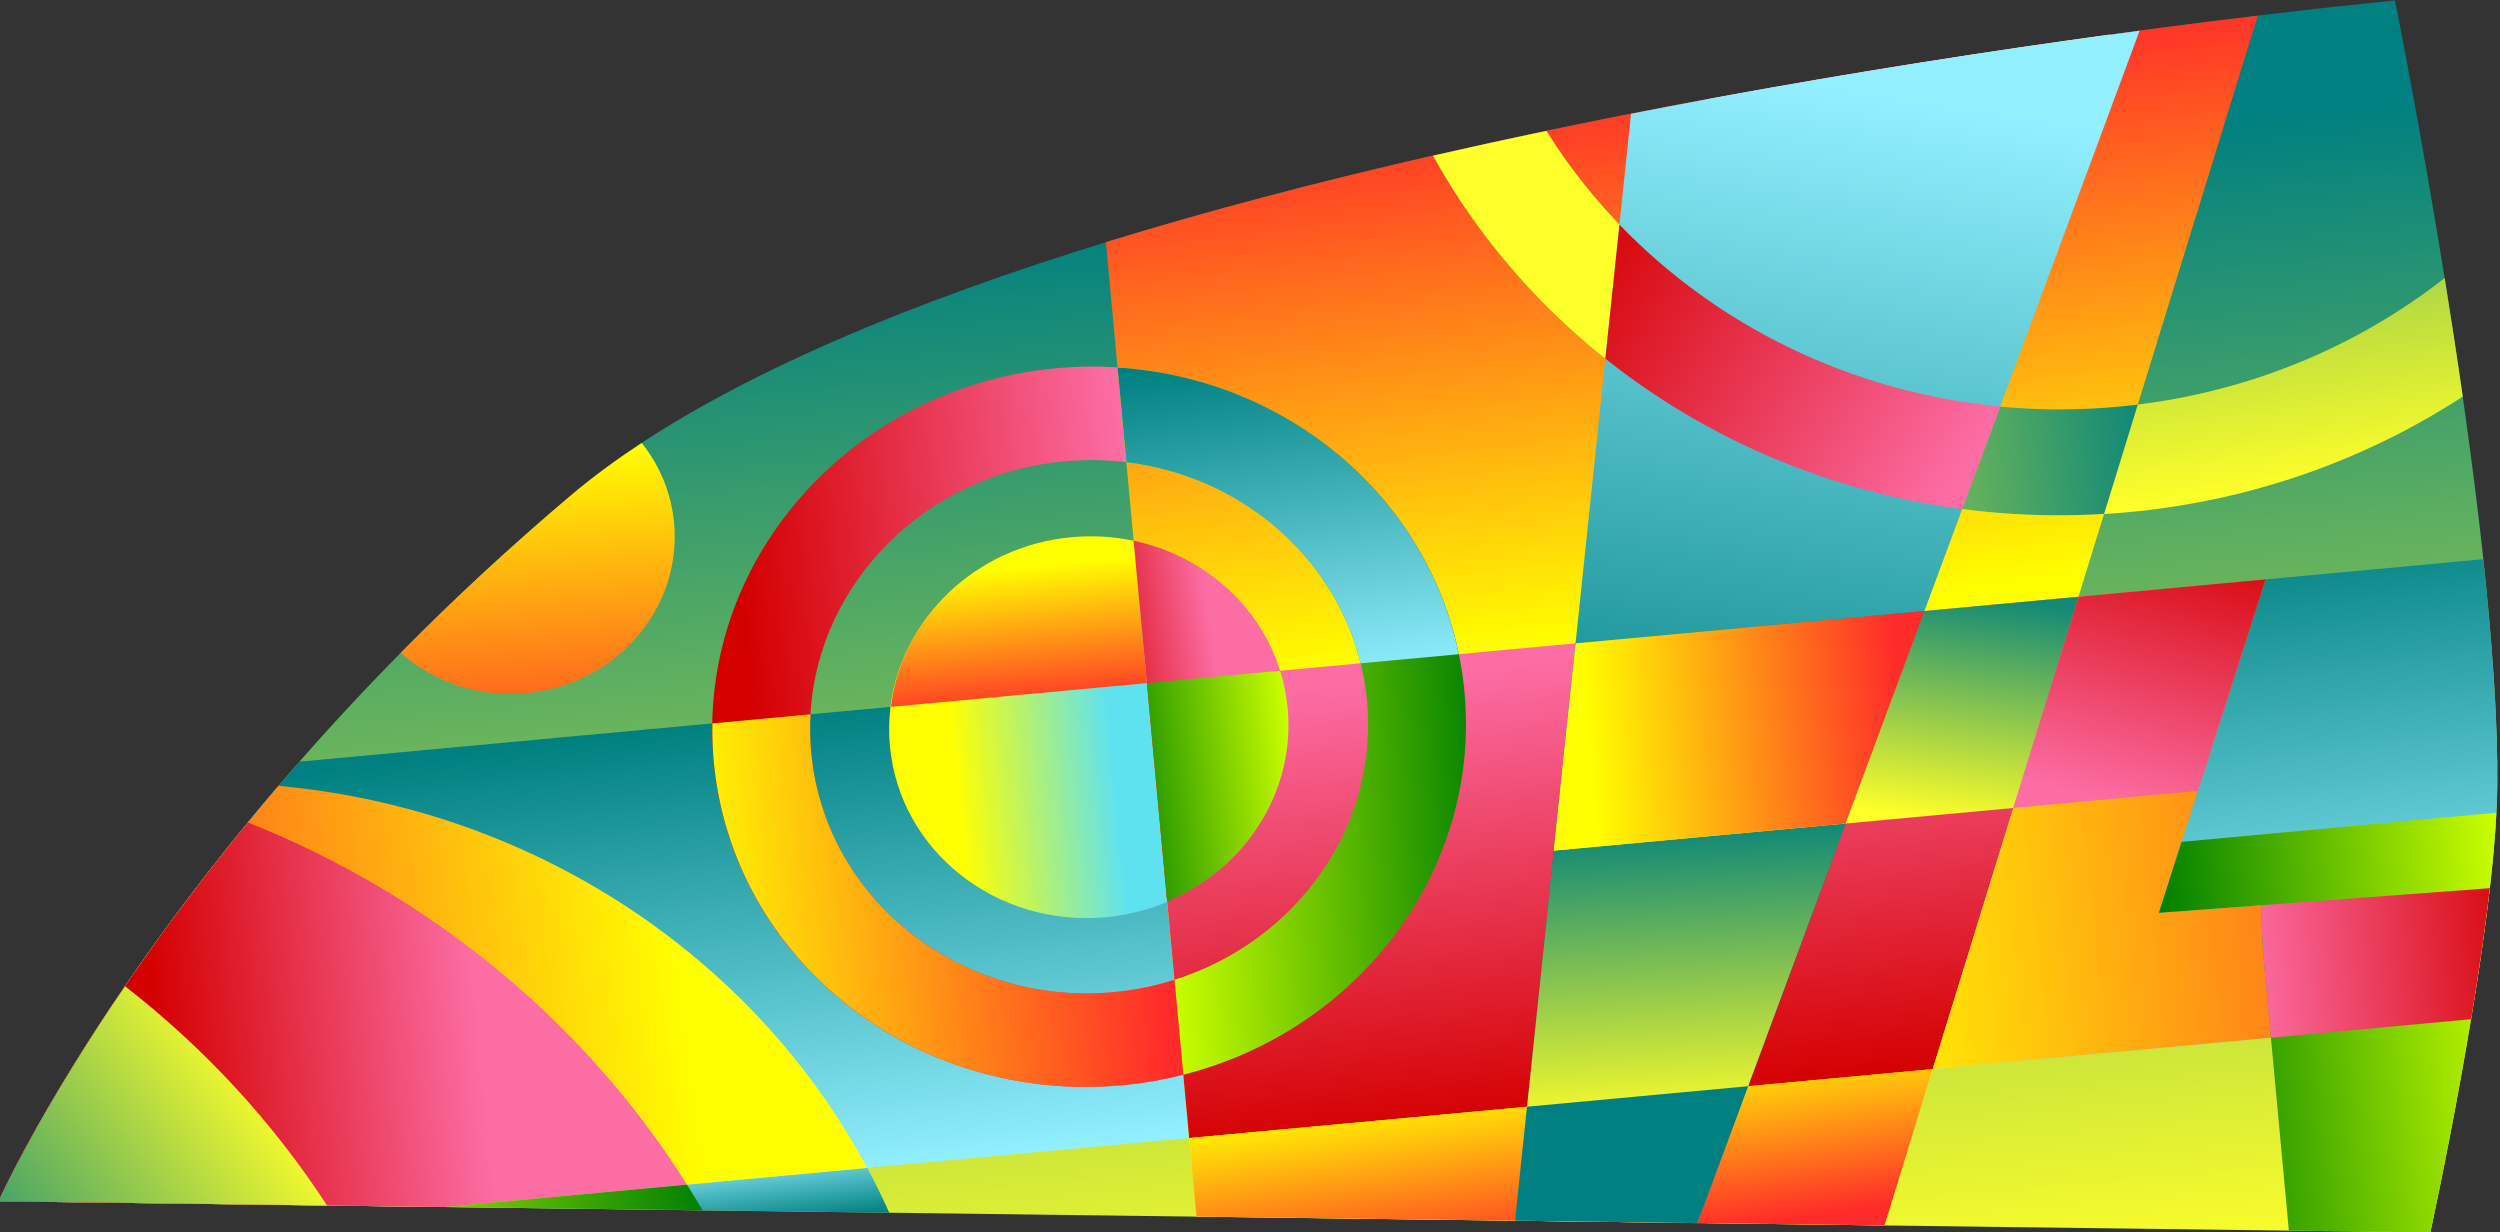 <svg xmlns="http://www.w3.org/2000/svg" viewBox="0 0 329.218 162.265" xmlns:xlink="http://www.w3.org/1999/xlink">
<rect x="0" y="0" width="329.218" height="162.265" fill="#333333" stroke="none"/>
<defs>
<linearGradient gradientTransform="matrix(1.25 0 0 1.25 -131.33 -135.82)" id="linearGradient44695" xlink:href="#linearGradient5180" y1="433.2" y2="375.82" gradientUnits="userSpaceOnUse" x2="0"/>
<linearGradient id="linearGradient44693" xlink:href="#linearGradient4416" y1="369.34" y2="312.92" gradientUnits="userSpaceOnUse" x2="0"/>
<linearGradient gradientTransform="translate(0 -61.423)" id="linearGradient44717" xlink:href="#linearGradient5914" y1="327.75" y2="390.06" x1="481.59" gradientUnits="userSpaceOnUse" x2="517.2"/>
<linearGradient id="linearGradient44691" xlink:href="#linearGradient4382" y1="283.24" y2="406.09" x1="496.72" gradientUnits="userSpaceOnUse" x2="502.06"/>
<linearGradient id="linearGradient44689" xlink:href="#linearGradient5655" y1="664.62" y2="578.38" x1="597.35" gradientUnits="userSpaceOnUse" x2="596.72"/>
<linearGradient id="linearGradient44685" xlink:href="#linearGradient3828" y1="516.69" y2="519.21" x1="625.68" gradientUnits="userSpaceOnUse" x2="563.99"/>
<linearGradient id="linearGradient5655">
<stop offset="0" stop-color="#148a76"/>
<stop offset="1" stop-color="#ffff29"/>
</linearGradient>
<linearGradient gradientTransform="matrix(1.894 0 0 1.894 -356.08 -245.61)" id="linearGradient44687" xlink:href="#linearGradient5655" y1="479.22" y2="480.88" x1="549.88" gradientUnits="userSpaceOnUse" x2="495.72"/>
<linearGradient id="linearGradient44697" xlink:href="#linearGradient4382" y1="736.18" y2="601.96" x1="530.8" gradientUnits="userSpaceOnUse" x2="528.71"/>
<linearGradient id="linearGradient44699" xlink:href="#linearGradient3828" y1="584.05" y2="619.93" x1="529.37" gradientUnits="userSpaceOnUse" x2="663.45"/>
<linearGradient gradientTransform="translate(98.627 -235.93)" id="linearGradient44711" xlink:href="#linearGradient4382" y1="610.36" y2="612.25" x1="458.44" gradientUnits="userSpaceOnUse" x2="522.02"/>
<linearGradient id="linearGradient44715" xlink:href="#linearGradient4416" y1="676.26" y2="725.99" x1="495.38" gradientUnits="userSpaceOnUse" x2="494.75"/>
<linearGradient id="linearGradient44713" xlink:href="#linearGradient5180" y1="662.02" y2="721.69" x1="500.85" gradientUnits="userSpaceOnUse" x2="501.46"/>
<linearGradient id="linearGradient44709" xlink:href="#linearGradient4416" y1="655.78" y2="674.92" x1="529.66" gradientUnits="userSpaceOnUse" x2="579.51"/>
<linearGradient id="linearGradient44707" xlink:href="#linearGradient4382" y1="620.62" y2="565.43" x1="557.26" gradientUnits="userSpaceOnUse" x2="556.81"/>
<linearGradient id="linearGradient44701" xlink:href="#linearGradient5655" y1="579.64" y2="577.12" x1="531.26" gradientUnits="userSpaceOnUse" x2="479.02"/>
<linearGradient id="linearGradient44705" xlink:href="#linearGradient5655" y1="640.21" y2="630.41" x1="568.38" gradientUnits="userSpaceOnUse" x2="528.33"/>
<linearGradient id="linearGradient44703" xlink:href="#linearGradient4416" y1="636.29" y2="570.2" x1="594.21" gradientUnits="userSpaceOnUse" x2="640.79"/>
<linearGradient id="linearGradient44683" xlink:href="#linearGradient4382" y1="488.37" y2="405.91" x1="502.94" gradientUnits="userSpaceOnUse" x2="504.82"/>
<linearGradient id="linearGradient4416">
<stop offset="0" stop-color="#fc6da4"/>
<stop offset="1" stop-color="#d40000"/>
</linearGradient>
<linearGradient id="linearGradient44665" xlink:href="#linearGradient4416" y1="489.63" y2="421.65" gradientUnits="userSpaceOnUse" x2="0"/>
<linearGradient id="linearGradient44681" xlink:href="#linearGradient5180" y1="482.2" y2="514.69" x1="543.46" gradientUnits="userSpaceOnUse" x2="544.35"/>
<linearGradient id="linearGradient44663" xlink:href="#linearGradient3828" y1="455.75" y2="458.23" x1="569.31" gradientUnits="userSpaceOnUse" x2="484.55"/>
<linearGradient id="linearGradient3828">
<stop offset="0" stop-color="#008080"/>
<stop offset="1" stop-color="#92efff"/>
</linearGradient>
<linearGradient id="linearGradient44659" xlink:href="#linearGradient5914" y1="402.05" y2="400.71" x1="653.54" gradientUnits="userSpaceOnUse" x2="445.89"/>
<linearGradient id="linearGradient44661" xlink:href="#linearGradient3828" y1="401.19" y2="400.87" x1="475.55" gradientUnits="userSpaceOnUse" x2="488.77"/>
<linearGradient id="linearGradient5914">
<stop offset="0" stop-color="#008080"/>
<stop offset="1" stop-color="#ffff29"/>
</linearGradient>
<linearGradient id="linearGradient44667" xlink:href="#linearGradient4714" y1="438.17" y2="509.61" x1="554.63" gradientUnits="userSpaceOnUse" x2="555.1"/>
<linearGradient id="linearGradient4714">
<stop offset="0" stop-color="#ff0"/>
<stop offset="1" stop-color="#5fe2f0"/>
</linearGradient>
<linearGradient gradientTransform="matrix(.387 0 0 .387 347.76 286.01)" id="linearGradient44675" xlink:href="#linearGradient4382" y1="443.92" y2="443.91" x1="558.84" gradientUnits="userSpaceOnUse" x2="628.46"/>
<linearGradient id="linearGradient44679" xlink:href="#linearGradient4416" y1="502.97" y2="480.82" x1="562.63" gradientUnits="userSpaceOnUse" x2="561.48"/>
<linearGradient id="linearGradient44677" xlink:href="#linearGradient4382" y1="549.73" y2="548.25" x1="457.86" gradientUnits="userSpaceOnUse" x2="490.36"/>
<linearGradient id="linearGradient5180">
<stop offset="0" stop-color="#008000"/>
<stop offset="1" stop-color="#cf0"/>
</linearGradient>
<linearGradient id="linearGradient44673" xlink:href="#linearGradient5180" y1="548.17" y2="490.89" x1="560.22" gradientUnits="userSpaceOnUse" x2="562.1"/>
<linearGradient id="linearGradient44669" xlink:href="#linearGradient4382" y1="561.06" y2="564.61" x1="670.61" gradientUnits="userSpaceOnUse" x2="568.41"/>
<linearGradient id="linearGradient44671" xlink:href="#linearGradient4416" y1="566.32" y2="568.1" x1="565.27" gradientUnits="userSpaceOnUse" x2="483.37"/>
<linearGradient id="linearGradient4382">
<stop offset="0" stop-color="#ff2a2a"/>
<stop offset="1" stop-color="#ff0"/>
</linearGradient>
</defs>
<g transform="matrix(-.067 -.721 .755 -.07 -181.069 533.643)">
<path fill="url(#linearGradient44659)" d="m446.75,703.37 46.469-420.03c0,0 61.93,33.187 118.32,110.45 58.805,80.568 58.893,323.26 58.893,323.26 0,0-96.017,9.826-143.96,5.071-26.885-2.667-79.726-18.758-79.726-18.758z"/>
<path fill="url(#linearGradient44661)" d="m493.22,283.34-17.03,153.85c44.502-14.38 78.495-52.113 87.562-98.75-38.755-38.057-70.531-55.094-70.531-55.094z"/>
<path fill="url(#linearGradient44663)" d="m493.22,283.34-8.531,77.125v353.38c14.619,3.672 30.482,7.161 41.781,8.281 11.625,1.153 26.088,1.432 41.312,1.219v-380.88c-40.56-40.877-74.562-59.125-74.562-59.125z"/>
<path fill="url(#linearGradient44665)" d="m560.85,414.08c-36.154,0-65.469,29.314-65.469,65.469 0,36.154 29.314,65.469 65.469,65.469 36.154,0 65.469-29.314 65.469-65.469 0-36.154-29.314-65.469-65.469-65.469zm0,17c26.768,0 48.469,21.701 48.469,48.469 0,26.768-21.701,48.469-48.469,48.469-26.768,0-48.469-21.701-48.469-48.469 0-26.768 21.701-48.469 48.469-48.469z"/>
<path fill="url(#linearGradient44667)" d="m639.53,499.7c0,49.365-40.018,89.383-89.383,89.383-49.365,0-89.383-40.018-89.383-89.383 0-49.365 40.018-89.383 89.383-89.383 49.365,0 89.383,40.018 89.383,89.383z" transform="matrix(.387 0 0 .387 347.76 286.01)"/>
<path fill="url(#linearGradient44669)" d="m470.34,490.25-13.156,118.84 212.81,84c-1.15-41.38-5.47-128.98-21.68-202.84h-177.97z"/>
<path fill="url(#linearGradient44671)" d="m484.69,490.25v129.69l83.094,32.812v-162.5h-83.094z"/>
<path fill="url(#linearGradient44673)" d="m496.25,490.25c5.105,31.069 32.081,54.781 64.594,54.781 32.513,0 59.488-23.713 64.594-54.781h-17.312c-4.875,21.615-24.193,37.781-47.281,37.781-23.087,0-42.374-16.168-47.25-37.781h-17.344z"/>
<path fill="url(#linearGradient44675)" d="m567.78,445.62v44.625h26c1.094-3.366 1.688-6.956 1.688-10.688 0-16.741-11.897-30.721-27.688-33.938z"/>
<path fill="url(#linearGradient44677)" d="m470.34,490.25-13.156,118.84 27.5,10.844v-129.69z"/>
<path fill="#ffd5d5" d="m464.25,545.28-3.5,31.5 208.31,90.469c-.909-19.958-2.458-44.467-4.969-70.812l-199.84-51.16z"/>
<path fill="url(#linearGradient44679)" d="m527.91,490.25c4.507,13.884 17.551,23.938 32.938,23.938 15.387,0 28.431-10.053 32.938-23.938h-65.875z"/>
<path fill="url(#linearGradient44681)" d="m527.91,490.25c4.507,13.884 17.551,23.938 32.938,23.938 2.37,0 4.701-.233 6.938-.688v-23.25h-39.875z"/>
<path fill="url(#linearGradient44683)" d="m560.84,414.09c-36.154,0-65.469,29.314-65.469,65.469 0,3.641 .303,7.208 .875,10.688h17.344c-.777-3.446-1.219-7.006-1.219-10.688 0-26.768 21.701-48.469 48.469-48.469 2.357,0 4.67,.175 6.938,.5v-17.125c-2.282-.241-4.592-.375-6.938-.375z"/>
<path fill="url(#linearGradient44685)" d="m608.12,490.25c-4.377,19.407-20.406,34.416-40.344,37.281v17.125c29.352-3.091 52.918-25.575 57.656-54.406h-17.312z"/>
<path fill="url(#linearGradient44687)" d="m658.47,548.22c-44.769,18.714-76.219,62.948-76.219,114.5 0,21.645 5.566,41.978 15.312,59.688 7.48-.353 14.799-.771 21.781-1.219-11.25-16.692-17.812-36.823-17.812-58.469 0-41.65 24.323-77.622 59.531-94.5-.793-6.632-1.66-13.307-2.594-20z"/>
<path fill="url(#linearGradient44689)" d="m658.47,548.22c-43.542,18.201-74.462,60.545-76.125,110.28l19.25,7.594c-.036-1.124-.062-2.242-.062-3.375 0-41.65 24.323-77.622 59.531-94.5-.793-6.632-1.66-13.307-2.594-20z"/>
<path fill="url(#linearGradient44691)" d="m493.22,283.34-8.531,77.125v73.625c40.293-16.22 70.582-52.037 79.062-95.656-1.169-1.148-2.345-2.266-3.5-3.375-.043-.041-.082-.084-.125-.125-1.197-1.148-2.382-2.267-3.562-3.375-1.183-1.11-2.334-2.212-3.5-3.281-.039-.036-.086-.058-.125-.094-1.12-1.027-2.241-2.041-3.344-3.031-.085-.076-.166-.143-.25-.219-.095-.085-.186-.165-.281-.25-1.091-.975-2.147-1.905-3.219-2.844-.212-.186-.414-.347-.625-.531-1.827-1.595-3.609-3.136-5.375-4.625-.272-.229-.542-.461-.812-.688-.211-.177-.415-.325-.625-.5-2.003-1.673-3.995-3.307-5.906-4.844-2.111-1.698-4.139-3.311-6.125-4.844-1.521-1.173-2.966-2.266-4.406-3.344-.454-.339-.898-.701-1.344-1.031-.576-.427-1.095-.808-1.656-1.219-1.282-.938-2.483-1.799-3.688-2.656-.471-.336-.885-.614-1.344-.938-1.229-.867-2.363-1.659-3.5-2.438-.378-.259-.695-.469-1.062-.719-1.155-.785-2.203-1.496-3.25-2.188-.291-.192-.53-.346-.812-.531-1.072-.703-2.025-1.337-2.969-1.938-.204-.13-.364-.218-.562-.344-.182-.115-.324-.202-.5-.312-.729-.459-1.488-.921-2.125-1.312-1.911-1.175-3.397-2.046-4.406-2.625-.064-.037-.033-.028-.094-.062-.945-.54-1.438-.812-1.438-.812z"/>
<path fill="url(#linearGradient44693)" d="m493.22,283.34-8.531,77.125v42.188c31.119-15.025 56.723-39.684 72.938-70.094-.361-.341-.703-.663-1.062-1-1.865-1.749-3.742-3.476-5.562-5.125-.011-.01-.02-.021-.031-.031-.011-.01-.02-.021-.031-.031-2.171-1.965-4.309-3.833-6.406-5.656-1.878-1.633-3.688-3.199-5.5-4.719-.234-.196-.455-.368-.688-.562-1.99-1.662-3.945-3.254-5.844-4.781-.036-.029-.058-.065-.094-.094-2.079-1.67-4.074-3.24-6.031-4.75-1.692-1.306-3.313-2.531-4.906-3.719-1.712-1.276-3.382-2.484-4.969-3.625-1.275-.917-2.468-1.794-3.656-2.625-.301-.21-.611-.42-.906-.625-.529-.367-.99-.681-1.5-1.031-.934-.641-1.756-1.199-2.625-1.781-.599-.402-1.121-.75-1.688-1.125-.717-.473-1.336-.882-2-1.312-.11-.071-.204-.117-.312-.188-1.026-.664-2.016-1.285-2.906-1.844-.457-.287-.83-.522-1.25-.781-.156-.096-.35-.22-.5-.312-1.911-1.175-3.397-2.046-4.406-2.625-.169-.097-.108-.076-.25-.156-.849-.484-1.281-.719-1.281-.719z"/>
<path fill="url(#linearGradient44695)" d="m494.75,284.22c1.009,.579 2.495,1.45 4.406,2.625-1.927-1.184-3.406-2.052-4.406-2.625zm-10.062,76.312-4.906,44.406c1.654-.731 3.282-1.497 4.906-2.281v-42.125z"/>
<path fill="url(#linearGradient44697)" d="m484.69,619.94v93.906c7.75,1.947 15.822,3.826 23.406,5.344l1.094-57.625 58.594,23.812v-32.625l-83.094-32.812z"/>
<path fill="url(#linearGradient44699)" d="m464.25,545.28-2.281,20.5-1.219,11 208.5,95.625c-1.013-24.019-2.913-55.542-6.5-89.281l-198.5-37.844z"/>
<path fill="url(#linearGradient44701)" d="m484.69,549.19v38.562l83.094,38.125v-60.844l-83.094-15.844z"/>
<path fill="url(#linearGradient44703)" d="m618.84,574.75c-16.104,16.019-27.843,36.422-33.25,59.281l17.938,8.25c5.052-25.534 19.39-47.738 39.344-62.938l-24.03-4.59z"/>
<path fill="url(#linearGradient44705)" d="m530.62,557.94v80.156l37.156,14.656v-87.719l-37.156-7.094z"/>
<path fill="url(#linearGradient44707)" d="m530.62,557.94v50.875l37.156,17.062v-60.844l-37.156-7.094z"/>
<path fill="url(#linearGradient44709)" d="m530.62,638.06v32.219l37.156,15.094v-32.625l-37.156-14.688z"/>
<path fill="url(#linearGradient44711)" d="m585.78,361.69c-5.768,5.185-9.406,12.696-9.406,21.062 0,15.644 12.7,28.312 28.344,28.312 5.522,0 10.675-1.58 15.031-4.312-2.601-4.667-5.343-9.029-8.219-12.969-8.541-11.702-17.189-22.376-25.75-32.094z"/>
<path fill="url(#linearGradient44713)" d="m509.19,661.56-.344,17.781-8.531-.406h-50.844l-2.719,24.438c0,0 47.007,14.293 74.906,18.156v-54.906l-12.469-5.062z"/>
<path fill="url(#linearGradient44715)" d="m484.69,678.94v34.906c.175,.044 .356,.081 .531,.125 .665,.166 1.331,.335 2,.5 1.111,.274 2.226,.543 3.344,.812 .449,.108 .894,.205 1.344,.312 2.087,.498 4.199,.998 6.281,1.469 2.083,.471 4.141,.912 6.188,1.344 1.256,.265 2.486,.535 3.719,.781l.75-39.844-8.531-.406h-15.625z"/>
<path fill="url(#linearGradient44717)" d="m493.22,283.34-6.281,56.75c16.073-8.07 30.614-18.706 43.094-31.406-1.224-.968-2.47-1.96-3.656-2.875-1.692-1.306-3.313-2.531-4.906-3.719-1.712-1.276-3.382-2.484-4.969-3.625-1.275-.917-2.468-1.794-3.656-2.625-.301-.21-.611-.42-.906-.625-.529-.367-.99-.681-1.5-1.031-.934-.641-1.756-1.199-2.625-1.781-.599-.402-1.121-.75-1.688-1.125-.717-.473-1.336-.882-2-1.312-.11-.071-.204-.117-.312-.188-1.026-.664-2.016-1.285-2.906-1.844-.457-.287-.83-.522-1.25-.781-.156-.096-.35-.22-.5-.312-1.911-1.175-3.397-2.046-4.406-2.625-.169-.097-.108-.076-.25-.156-.849-.484-1.281-.719-1.281-.719z"/>
</g>
</svg>
